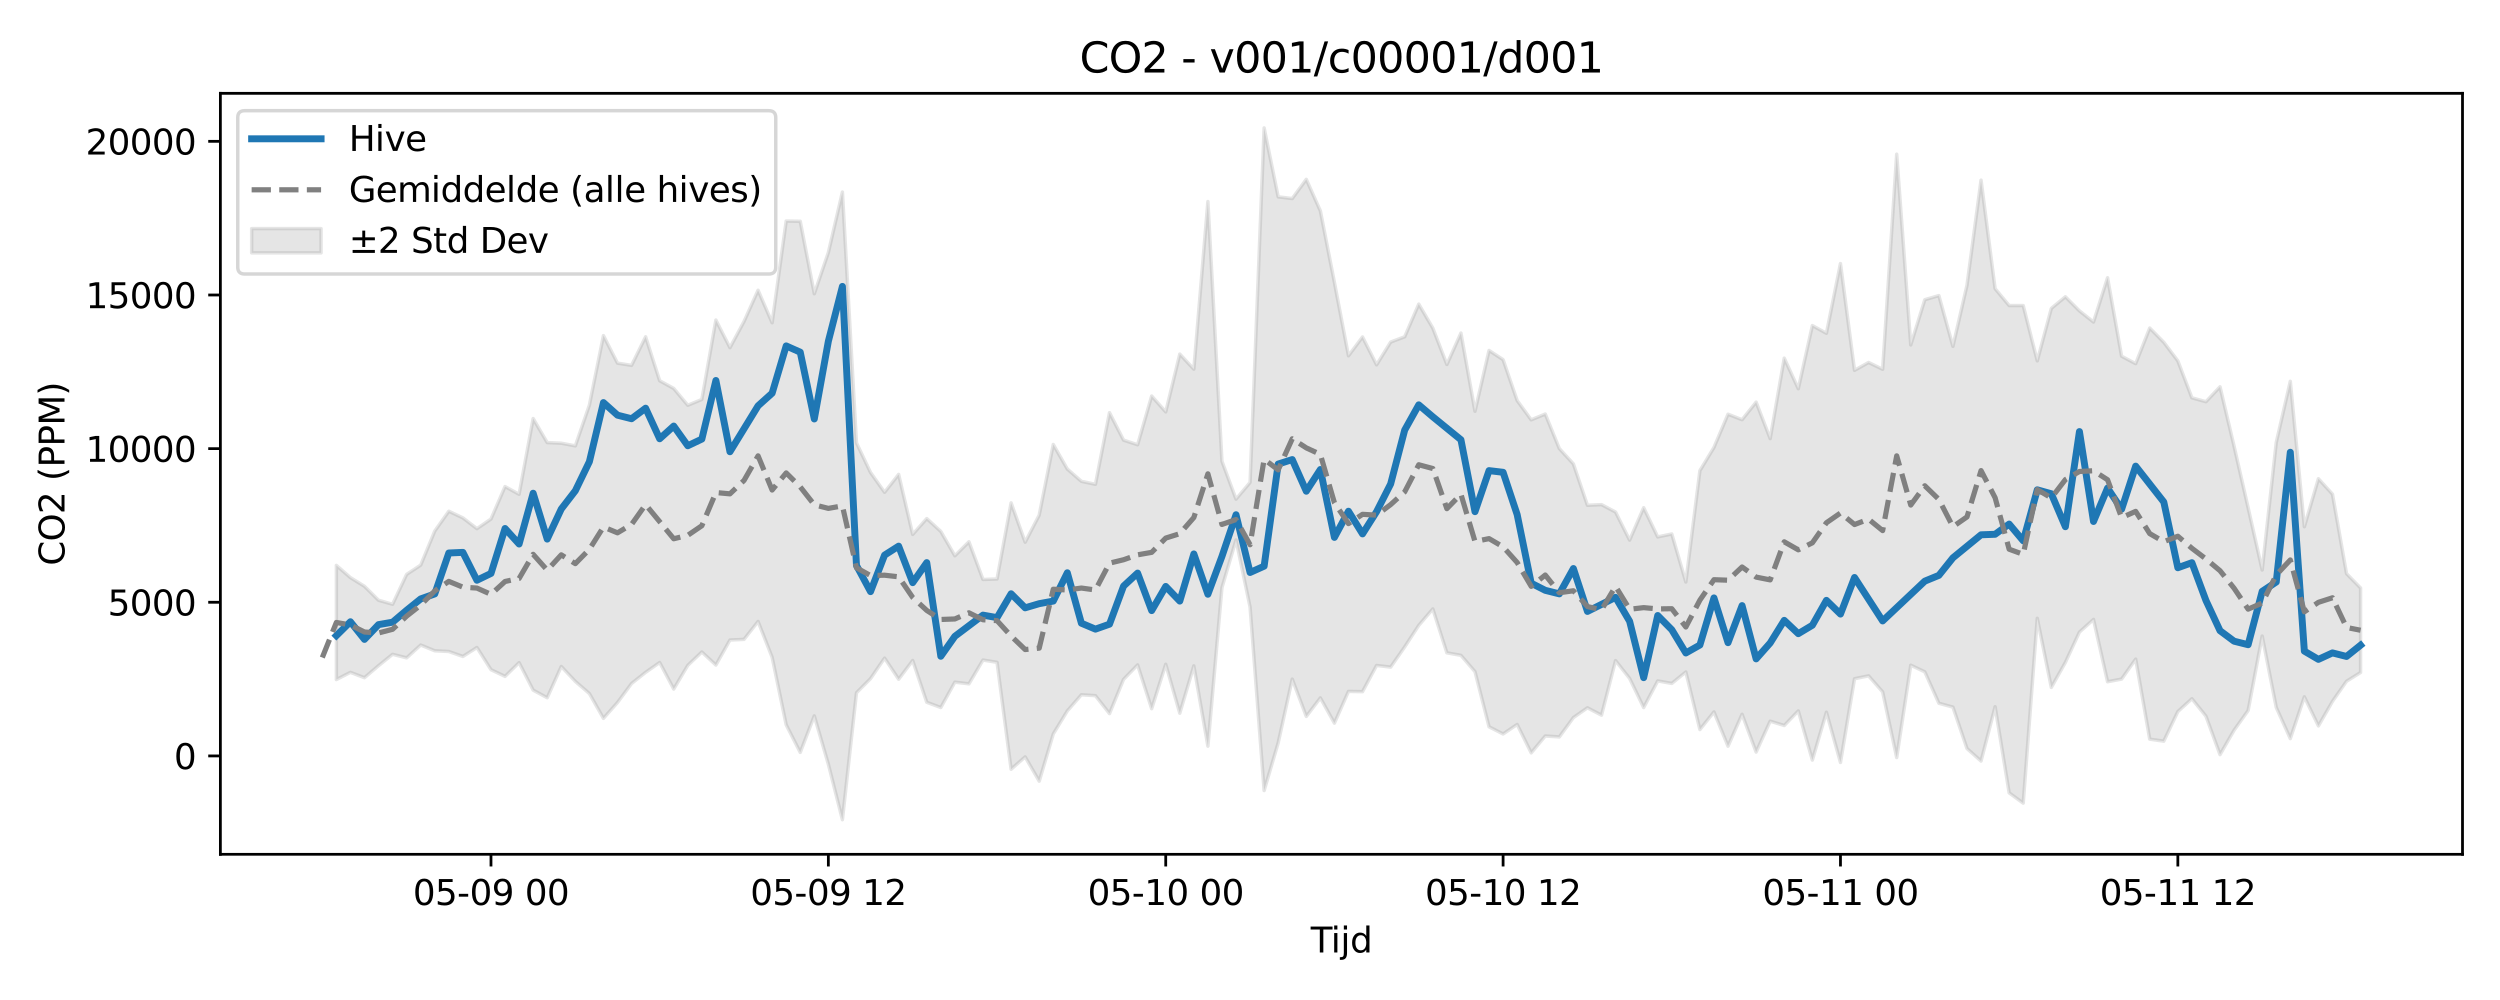 <?xml version="1.0" encoding="utf-8" standalone="no"?>
<!DOCTYPE svg PUBLIC "-//W3C//DTD SVG 1.1//EN"
  "http://www.w3.org/Graphics/SVG/1.1/DTD/svg11.dtd">
<svg xmlns:xlink="http://www.w3.org/1999/xlink" width="720pt" height="288pt" viewBox="0 0 720 288" xmlns="http://www.w3.org/2000/svg" version="1.1">
 <defs>
  <style type="text/css">*{stroke-linejoin: round; stroke-linecap: butt}</style>
 </defs>
 <g id="figure_1">
  <g id="patch_1">
   <path d="M 0 288 
L 720 288 
L 720 0 
L 0 0 
z
" style="fill: #ffffff"/>
  </g>
  <g id="axes_1">
   <g id="patch_2">
    <path d="M 63.47 246.04 
L 709.2 246.04 
L 709.2 26.88 
L 63.47 26.88 
z
" style="fill: #ffffff"/>
   </g>
   <g id="FillBetweenPolyCollection_1">
    <defs>
     <path id="m6cf1ec57ed" d="M 96.87 -125.171 
L 96.87 -92.284 
L 100.918 -94.365 
L 104.967 -92.819 
L 109.015 -96.28 
L 113.064 -99.556 
L 117.112 -98.536 
L 121.161 -102.232 
L 125.209 -100.572 
L 129.258 -100.37 
L 133.306 -98.937 
L 137.354 -101.522 
L 141.403 -95.131 
L 145.451 -93.196 
L 149.5 -97.162 
L 153.548 -89.238 
L 157.597 -87.047 
L 161.645 -96.052 
L 165.694 -91.756 
L 169.742 -88.255 
L 173.791 -81.105 
L 177.839 -85.672 
L 181.888 -91.15 
L 185.936 -94.362 
L 189.984 -97.201 
L 194.033 -89.548 
L 198.081 -96.372 
L 202.13 -100.225 
L 206.178 -96.469 
L 210.227 -103.677 
L 214.275 -103.855 
L 218.324 -109.017 
L 222.372 -98.706 
L 226.421 -79.256 
L 230.469 -71.3 
L 234.518 -81.832 
L 238.566 -67.902 
L 242.615 -51.922 
L 246.663 -88.48 
L 250.711 -92.554 
L 254.76 -98.465 
L 258.808 -92.375 
L 262.857 -97.773 
L 266.905 -85.744 
L 270.954 -84.231 
L 275.002 -91.541 
L 279.051 -91.051 
L 283.099 -97.902 
L 287.148 -97.25 
L 291.196 -66.457 
L 295.245 -70.019 
L 299.293 -63.018 
L 303.341 -76.612 
L 307.39 -83.253 
L 311.438 -87.905 
L 315.487 -87.647 
L 319.535 -82.477 
L 323.584 -92.339 
L 327.632 -96.51 
L 331.681 -83.893 
L 335.729 -96.688 
L 339.778 -82.596 
L 343.826 -96.231 
L 347.875 -73.108 
L 351.923 -118.762 
L 355.972 -132.502 
L 360.02 -113.176 
L 364.068 -60.318 
L 368.117 -74.056 
L 372.165 -92.42 
L 376.214 -81.668 
L 380.262 -87.007 
L 384.311 -79.734 
L 388.359 -88.873 
L 392.408 -88.795 
L 396.456 -96.348 
L 400.505 -95.87 
L 404.553 -101.688 
L 408.602 -107.888 
L 412.65 -112.628 
L 416.698 -99.985 
L 420.747 -99.261 
L 424.795 -94.562 
L 428.844 -78.684 
L 432.892 -76.614 
L 436.941 -79.355 
L 440.989 -71.176 
L 445.038 -76.028 
L 449.086 -75.769 
L 453.135 -81.324 
L 457.183 -84.155 
L 461.232 -82.031 
L 465.28 -97.746 
L 469.329 -92.623 
L 473.377 -84.221 
L 477.425 -91.895 
L 481.474 -91.171 
L 485.522 -94.466 
L 489.571 -77.884 
L 493.619 -82.96 
L 497.668 -73.094 
L 501.716 -82.289 
L 505.765 -71.404 
L 509.813 -80.302 
L 513.862 -79.056 
L 517.91 -83.256 
L 521.959 -69.096 
L 526.007 -82.877 
L 530.055 -68.414 
L 534.104 -92.524 
L 538.152 -93.356 
L 542.201 -88.731 
L 546.249 -69.817 
L 550.298 -96.428 
L 554.346 -94.505 
L 558.395 -85.458 
L 562.443 -84.355 
L 566.492 -72.422 
L 570.54 -68.811 
L 574.589 -84.46 
L 578.637 -59.655 
L 582.686 -56.689 
L 586.734 -109.933 
L 590.782 -90.019 
L 594.831 -97.227 
L 598.879 -105.958 
L 602.928 -109.6 
L 606.976 -91.657 
L 611.025 -92.428 
L 615.073 -98.18 
L 619.122 -75.117 
L 623.17 -74.545 
L 627.219 -83.063 
L 631.267 -86.762 
L 635.316 -81.736 
L 639.364 -70.666 
L 643.412 -77.688 
L 647.461 -83.373 
L 651.509 -104.818 
L 655.558 -84.257 
L 659.606 -75.28 
L 663.655 -87.313 
L 667.703 -78.936 
L 671.752 -86.001 
L 675.8 -91.796 
L 679.849 -94.324 
L 679.849 -118.649 
L 679.849 -118.649 
L 675.8 -122.792 
L 671.752 -145.677 
L 667.703 -150.127 
L 663.655 -136.305 
L 659.606 -178.187 
L 655.558 -160.549 
L 651.509 -123.837 
L 647.461 -141.758 
L 643.412 -159.49 
L 639.364 -176.602 
L 635.316 -172.306 
L 631.267 -173.432 
L 627.219 -184.065 
L 623.17 -189.421 
L 619.122 -193.527 
L 615.073 -183.268 
L 611.025 -185.408 
L 606.976 -208.006 
L 602.928 -195.253 
L 598.879 -198.463 
L 594.831 -202.53 
L 590.782 -199.177 
L 586.734 -184.069 
L 582.686 -200.007 
L 578.637 -199.998 
L 574.589 -204.862 
L 570.54 -236.117 
L 566.492 -205.84 
L 562.443 -188.251 
L 558.395 -202.869 
L 554.346 -201.687 
L 550.298 -188.663 
L 546.249 -243.605 
L 542.201 -181.649 
L 538.152 -183.611 
L 534.104 -181.343 
L 530.055 -212.092 
L 526.007 -192.015 
L 521.959 -194.241 
L 517.91 -176.041 
L 513.862 -184.855 
L 509.813 -161.678 
L 505.765 -172.191 
L 501.716 -167.125 
L 497.668 -168.706 
L 493.619 -159.135 
L 489.571 -152.456 
L 485.522 -120.381 
L 481.474 -134.216 
L 477.425 -133.368 
L 473.377 -141.781 
L 469.329 -132.443 
L 465.28 -140.536 
L 461.232 -142.671 
L 457.183 -142.478 
L 453.135 -154.395 
L 449.086 -158.813 
L 445.038 -168.76 
L 440.989 -167.089 
L 436.941 -172.644 
L 432.892 -184.417 
L 428.844 -187.069 
L 424.795 -169.55 
L 420.747 -192.081 
L 416.698 -183.026 
L 412.65 -193.502 
L 408.602 -200.418 
L 404.553 -191.013 
L 400.505 -189.482 
L 396.456 -182.925 
L 392.408 -190.96 
L 388.359 -185.532 
L 384.311 -206.665 
L 380.262 -227.267 
L 376.214 -236.348 
L 372.165 -230.821 
L 368.117 -231.303 
L 364.068 -251.158 
L 360.02 -149.058 
L 355.972 -144.246 
L 351.923 -155.158 
L 347.875 -229.968 
L 343.826 -181.679 
L 339.778 -186.022 
L 335.729 -169.373 
L 331.681 -173.948 
L 327.632 -159.912 
L 323.584 -161.246 
L 319.535 -169.149 
L 315.487 -148.526 
L 311.438 -149.377 
L 307.39 -152.914 
L 303.341 -159.995 
L 299.293 -139.65 
L 295.245 -131.84 
L 291.196 -143.177 
L 287.148 -121.255 
L 283.099 -121.112 
L 279.051 -131.975 
L 275.002 -127.935 
L 270.954 -134.952 
L 266.905 -138.652 
L 262.857 -134.091 
L 258.808 -151.38 
L 254.76 -146.218 
L 250.711 -151.923 
L 246.663 -160.464 
L 242.615 -232.692 
L 238.566 -215.269 
L 234.518 -203.398 
L 230.469 -224.273 
L 226.421 -224.339 
L 222.372 -195.043 
L 218.324 -204.41 
L 214.275 -195.405 
L 210.227 -187.867 
L 206.178 -195.826 
L 202.13 -172.957 
L 198.081 -171.284 
L 194.033 -176.129 
L 189.984 -178.351 
L 185.936 -191.001 
L 181.888 -182.778 
L 177.839 -183.419 
L 173.791 -191.349 
L 169.742 -171.33 
L 165.694 -159.59 
L 161.645 -160.361 
L 157.597 -160.539 
L 153.548 -167.466 
L 149.5 -145.643 
L 145.451 -147.87 
L 141.403 -138.522 
L 137.354 -135.748 
L 133.306 -138.855 
L 129.258 -140.767 
L 125.209 -135.053 
L 121.161 -125.25 
L 117.112 -122.577 
L 113.064 -113.974 
L 109.015 -115.13 
L 104.967 -119.146 
L 100.918 -121.654 
L 96.87 -125.171 
z
" style="stroke: #808080; stroke-opacity: 0.2"/>
    </defs>
    <g clip-path="url(#p89b4139850)">
     <use xlink:href="#m6cf1ec57ed" x="0" y="288" style="fill: #808080; fill-opacity: 0.2; stroke: #808080; stroke-opacity: 0.2"/>
    </g>
   </g>
   <g id="matplotlib.axis_1">
    <g id="xtick_1">
     <g id="line2d_1">
      <defs>
       <path id="meddaa2e132" d="M 0 0 
L 0 3.5 
" style="stroke: #000000; stroke-width: 0.8"/>
      </defs>
      <g>
       <use xlink:href="#meddaa2e132" x="141.403" y="246.04" style="stroke: #000000; stroke-width: 0.8"/>
      </g>
     </g>
     <g id="text_1">
      <!-- 05-09 00 -->
      <g transform="translate(118.922 260.638) scale(0.1 -0.1)">
       <defs>
        <path id="DejaVuSans-30" d="M 2034 4250 
Q 1547 4250 1301 3770 
Q 1056 3291 1056 2328 
Q 1056 1369 1301 889 
Q 1547 409 2034 409 
Q 2525 409 2770 889 
Q 3016 1369 3016 2328 
Q 3016 3291 2770 3770 
Q 2525 4250 2034 4250 
z
M 2034 4750 
Q 2819 4750 3233 4129 
Q 3647 3509 3647 2328 
Q 3647 1150 3233 529 
Q 2819 -91 2034 -91 
Q 1250 -91 836 529 
Q 422 1150 422 2328 
Q 422 3509 836 4129 
Q 1250 4750 2034 4750 
z
" transform="scale(0.016)"/>
        <path id="DejaVuSans-35" d="M 691 4666 
L 3169 4666 
L 3169 4134 
L 1269 4134 
L 1269 2991 
Q 1406 3038 1543 3061 
Q 1681 3084 1819 3084 
Q 2600 3084 3056 2656 
Q 3513 2228 3513 1497 
Q 3513 744 3044 326 
Q 2575 -91 1722 -91 
Q 1428 -91 1123 -41 
Q 819 9 494 109 
L 494 744 
Q 775 591 1075 516 
Q 1375 441 1709 441 
Q 2250 441 2565 725 
Q 2881 1009 2881 1497 
Q 2881 1984 2565 2268 
Q 2250 2553 1709 2553 
Q 1456 2553 1204 2497 
Q 953 2441 691 2322 
L 691 4666 
z
" transform="scale(0.016)"/>
        <path id="DejaVuSans-2d" d="M 313 2009 
L 1997 2009 
L 1997 1497 
L 313 1497 
L 313 2009 
z
" transform="scale(0.016)"/>
        <path id="DejaVuSans-39" d="M 703 97 
L 703 672 
Q 941 559 1184 500 
Q 1428 441 1663 441 
Q 2288 441 2617 861 
Q 2947 1281 2994 2138 
Q 2813 1869 2534 1725 
Q 2256 1581 1919 1581 
Q 1219 1581 811 2004 
Q 403 2428 403 3163 
Q 403 3881 828 4315 
Q 1253 4750 1959 4750 
Q 2769 4750 3195 4129 
Q 3622 3509 3622 2328 
Q 3622 1225 3098 567 
Q 2575 -91 1691 -91 
Q 1453 -91 1209 -44 
Q 966 3 703 97 
z
M 1959 2075 
Q 2384 2075 2632 2365 
Q 2881 2656 2881 3163 
Q 2881 3666 2632 3958 
Q 2384 4250 1959 4250 
Q 1534 4250 1286 3958 
Q 1038 3666 1038 3163 
Q 1038 2656 1286 2365 
Q 1534 2075 1959 2075 
z
" transform="scale(0.016)"/>
        <path id="DejaVuSans-20" transform="scale(0.016)"/>
       </defs>
       <use xlink:href="#DejaVuSans-30"/>
       <use xlink:href="#DejaVuSans-35" transform="translate(63.623 0)"/>
       <use xlink:href="#DejaVuSans-2d" transform="translate(127.246 0)"/>
       <use xlink:href="#DejaVuSans-30" transform="translate(163.33 0)"/>
       <use xlink:href="#DejaVuSans-39" transform="translate(226.953 0)"/>
       <use xlink:href="#DejaVuSans-20" transform="translate(290.576 0)"/>
       <use xlink:href="#DejaVuSans-30" transform="translate(322.363 0)"/>
       <use xlink:href="#DejaVuSans-30" transform="translate(385.986 0)"/>
      </g>
     </g>
    </g>
    <g id="xtick_2">
     <g id="line2d_2">
      <g>
       <use xlink:href="#meddaa2e132" x="238.566" y="246.04" style="stroke: #000000; stroke-width: 0.8"/>
      </g>
     </g>
     <g id="text_2">
      <!-- 05-09 12 -->
      <g transform="translate(216.086 260.638) scale(0.1 -0.1)">
       <defs>
        <path id="DejaVuSans-31" d="M 794 531 
L 1825 531 
L 1825 4091 
L 703 3866 
L 703 4441 
L 1819 4666 
L 2450 4666 
L 2450 531 
L 3481 531 
L 3481 0 
L 794 0 
L 794 531 
z
" transform="scale(0.016)"/>
        <path id="DejaVuSans-32" d="M 1228 531 
L 3431 531 
L 3431 0 
L 469 0 
L 469 531 
Q 828 903 1448 1529 
Q 2069 2156 2228 2338 
Q 2531 2678 2651 2914 
Q 2772 3150 2772 3378 
Q 2772 3750 2511 3984 
Q 2250 4219 1831 4219 
Q 1534 4219 1204 4116 
Q 875 4013 500 3803 
L 500 4441 
Q 881 4594 1212 4672 
Q 1544 4750 1819 4750 
Q 2544 4750 2975 4387 
Q 3406 4025 3406 3419 
Q 3406 3131 3298 2873 
Q 3191 2616 2906 2266 
Q 2828 2175 2409 1742 
Q 1991 1309 1228 531 
z
" transform="scale(0.016)"/>
       </defs>
       <use xlink:href="#DejaVuSans-30"/>
       <use xlink:href="#DejaVuSans-35" transform="translate(63.623 0)"/>
       <use xlink:href="#DejaVuSans-2d" transform="translate(127.246 0)"/>
       <use xlink:href="#DejaVuSans-30" transform="translate(163.33 0)"/>
       <use xlink:href="#DejaVuSans-39" transform="translate(226.953 0)"/>
       <use xlink:href="#DejaVuSans-20" transform="translate(290.576 0)"/>
       <use xlink:href="#DejaVuSans-31" transform="translate(322.363 0)"/>
       <use xlink:href="#DejaVuSans-32" transform="translate(385.986 0)"/>
      </g>
     </g>
    </g>
    <g id="xtick_3">
     <g id="line2d_3">
      <g>
       <use xlink:href="#meddaa2e132" x="335.729" y="246.04" style="stroke: #000000; stroke-width: 0.8"/>
      </g>
     </g>
     <g id="text_3">
      <!-- 05-10 00 -->
      <g transform="translate(313.249 260.638) scale(0.1 -0.1)">
       <use xlink:href="#DejaVuSans-30"/>
       <use xlink:href="#DejaVuSans-35" transform="translate(63.623 0)"/>
       <use xlink:href="#DejaVuSans-2d" transform="translate(127.246 0)"/>
       <use xlink:href="#DejaVuSans-31" transform="translate(163.33 0)"/>
       <use xlink:href="#DejaVuSans-30" transform="translate(226.953 0)"/>
       <use xlink:href="#DejaVuSans-20" transform="translate(290.576 0)"/>
       <use xlink:href="#DejaVuSans-30" transform="translate(322.363 0)"/>
       <use xlink:href="#DejaVuSans-30" transform="translate(385.986 0)"/>
      </g>
     </g>
    </g>
    <g id="xtick_4">
     <g id="line2d_4">
      <g>
       <use xlink:href="#meddaa2e132" x="432.892" y="246.04" style="stroke: #000000; stroke-width: 0.8"/>
      </g>
     </g>
     <g id="text_4">
      <!-- 05-10 12 -->
      <g transform="translate(410.412 260.638) scale(0.1 -0.1)">
       <use xlink:href="#DejaVuSans-30"/>
       <use xlink:href="#DejaVuSans-35" transform="translate(63.623 0)"/>
       <use xlink:href="#DejaVuSans-2d" transform="translate(127.246 0)"/>
       <use xlink:href="#DejaVuSans-31" transform="translate(163.33 0)"/>
       <use xlink:href="#DejaVuSans-30" transform="translate(226.953 0)"/>
       <use xlink:href="#DejaVuSans-20" transform="translate(290.576 0)"/>
       <use xlink:href="#DejaVuSans-31" transform="translate(322.363 0)"/>
       <use xlink:href="#DejaVuSans-32" transform="translate(385.986 0)"/>
      </g>
     </g>
    </g>
    <g id="xtick_5">
     <g id="line2d_5">
      <g>
       <use xlink:href="#meddaa2e132" x="530.055" y="246.04" style="stroke: #000000; stroke-width: 0.8"/>
      </g>
     </g>
     <g id="text_5">
      <!-- 05-11 00 -->
      <g transform="translate(507.575 260.638) scale(0.1 -0.1)">
       <use xlink:href="#DejaVuSans-30"/>
       <use xlink:href="#DejaVuSans-35" transform="translate(63.623 0)"/>
       <use xlink:href="#DejaVuSans-2d" transform="translate(127.246 0)"/>
       <use xlink:href="#DejaVuSans-31" transform="translate(163.33 0)"/>
       <use xlink:href="#DejaVuSans-31" transform="translate(226.953 0)"/>
       <use xlink:href="#DejaVuSans-20" transform="translate(290.576 0)"/>
       <use xlink:href="#DejaVuSans-30" transform="translate(322.363 0)"/>
       <use xlink:href="#DejaVuSans-30" transform="translate(385.986 0)"/>
      </g>
     </g>
    </g>
    <g id="xtick_6">
     <g id="line2d_6">
      <g>
       <use xlink:href="#meddaa2e132" x="627.219" y="246.04" style="stroke: #000000; stroke-width: 0.8"/>
      </g>
     </g>
     <g id="text_6">
      <!-- 05-11 12 -->
      <g transform="translate(604.738 260.638) scale(0.1 -0.1)">
       <use xlink:href="#DejaVuSans-30"/>
       <use xlink:href="#DejaVuSans-35" transform="translate(63.623 0)"/>
       <use xlink:href="#DejaVuSans-2d" transform="translate(127.246 0)"/>
       <use xlink:href="#DejaVuSans-31" transform="translate(163.33 0)"/>
       <use xlink:href="#DejaVuSans-31" transform="translate(226.953 0)"/>
       <use xlink:href="#DejaVuSans-20" transform="translate(290.576 0)"/>
       <use xlink:href="#DejaVuSans-31" transform="translate(322.363 0)"/>
       <use xlink:href="#DejaVuSans-32" transform="translate(385.986 0)"/>
      </g>
     </g>
    </g>
    <g id="text_7">
     <!-- Tijd -->
     <g transform="translate(377.485 274.317) scale(0.1 -0.1)">
      <defs>
       <path id="DejaVuSans-54" d="M -19 4666 
L 3928 4666 
L 3928 4134 
L 2272 4134 
L 2272 0 
L 1638 0 
L 1638 4134 
L -19 4134 
L -19 4666 
z
" transform="scale(0.016)"/>
       <path id="DejaVuSans-69" d="M 603 3500 
L 1178 3500 
L 1178 0 
L 603 0 
L 603 3500 
z
M 603 4863 
L 1178 4863 
L 1178 4134 
L 603 4134 
L 603 4863 
z
" transform="scale(0.016)"/>
       <path id="DejaVuSans-6a" d="M 603 3500 
L 1178 3500 
L 1178 -63 
Q 1178 -731 923 -1031 
Q 669 -1331 103 -1331 
L -116 -1331 
L -116 -844 
L 38 -844 
Q 366 -844 484 -692 
Q 603 -541 603 -63 
L 603 3500 
z
M 603 4863 
L 1178 4863 
L 1178 4134 
L 603 4134 
L 603 4863 
z
" transform="scale(0.016)"/>
       <path id="DejaVuSans-64" d="M 2906 2969 
L 2906 4863 
L 3481 4863 
L 3481 0 
L 2906 0 
L 2906 525 
Q 2725 213 2448 61 
Q 2172 -91 1784 -91 
Q 1150 -91 751 415 
Q 353 922 353 1747 
Q 353 2572 751 3078 
Q 1150 3584 1784 3584 
Q 2172 3584 2448 3432 
Q 2725 3281 2906 2969 
z
M 947 1747 
Q 947 1113 1208 752 
Q 1469 391 1925 391 
Q 2381 391 2643 752 
Q 2906 1113 2906 1747 
Q 2906 2381 2643 2742 
Q 2381 3103 1925 3103 
Q 1469 3103 1208 2742 
Q 947 2381 947 1747 
z
" transform="scale(0.016)"/>
      </defs>
      <use xlink:href="#DejaVuSans-54"/>
      <use xlink:href="#DejaVuSans-69" transform="translate(57.959 0)"/>
      <use xlink:href="#DejaVuSans-6a" transform="translate(85.742 0)"/>
      <use xlink:href="#DejaVuSans-64" transform="translate(113.525 0)"/>
     </g>
    </g>
   </g>
   <g id="matplotlib.axis_2">
    <g id="ytick_1">
     <g id="line2d_7">
      <defs>
       <path id="m0dbfc0a8c3" d="M 0 0 
L -3.5 0 
" style="stroke: #000000; stroke-width: 0.8"/>
      </defs>
      <g>
       <use xlink:href="#m0dbfc0a8c3" x="63.47" y="217.704" style="stroke: #000000; stroke-width: 0.8"/>
      </g>
     </g>
     <g id="text_8">
      <!-- 0 -->
      <g transform="translate(50.108 221.503) scale(0.1 -0.1)">
       <use xlink:href="#DejaVuSans-30"/>
      </g>
     </g>
    </g>
    <g id="ytick_2">
     <g id="line2d_8">
      <g>
       <use xlink:href="#m0dbfc0a8c3" x="63.47" y="173.455" style="stroke: #000000; stroke-width: 0.8"/>
      </g>
     </g>
     <g id="text_9">
      <!-- 5000 -->
      <g transform="translate(31.02 177.254) scale(0.1 -0.1)">
       <use xlink:href="#DejaVuSans-35"/>
       <use xlink:href="#DejaVuSans-30" transform="translate(63.623 0)"/>
       <use xlink:href="#DejaVuSans-30" transform="translate(127.246 0)"/>
       <use xlink:href="#DejaVuSans-30" transform="translate(190.869 0)"/>
      </g>
     </g>
    </g>
    <g id="ytick_3">
     <g id="line2d_9">
      <g>
       <use xlink:href="#m0dbfc0a8c3" x="63.47" y="129.207" style="stroke: #000000; stroke-width: 0.8"/>
      </g>
     </g>
     <g id="text_10">
      <!-- 10000 -->
      <g transform="translate(24.657 133.006) scale(0.1 -0.1)">
       <use xlink:href="#DejaVuSans-31"/>
       <use xlink:href="#DejaVuSans-30" transform="translate(63.623 0)"/>
       <use xlink:href="#DejaVuSans-30" transform="translate(127.246 0)"/>
       <use xlink:href="#DejaVuSans-30" transform="translate(190.869 0)"/>
       <use xlink:href="#DejaVuSans-30" transform="translate(254.492 0)"/>
      </g>
     </g>
    </g>
    <g id="ytick_4">
     <g id="line2d_10">
      <g>
       <use xlink:href="#m0dbfc0a8c3" x="63.47" y="84.958" style="stroke: #000000; stroke-width: 0.8"/>
      </g>
     </g>
     <g id="text_11">
      <!-- 15000 -->
      <g transform="translate(24.657 88.758) scale(0.1 -0.1)">
       <use xlink:href="#DejaVuSans-31"/>
       <use xlink:href="#DejaVuSans-35" transform="translate(63.623 0)"/>
       <use xlink:href="#DejaVuSans-30" transform="translate(127.246 0)"/>
       <use xlink:href="#DejaVuSans-30" transform="translate(190.869 0)"/>
       <use xlink:href="#DejaVuSans-30" transform="translate(254.492 0)"/>
      </g>
     </g>
    </g>
    <g id="ytick_5">
     <g id="line2d_11">
      <g>
       <use xlink:href="#m0dbfc0a8c3" x="63.47" y="40.71" style="stroke: #000000; stroke-width: 0.8"/>
      </g>
     </g>
     <g id="text_12">
      <!-- 20000 -->
      <g transform="translate(24.657 44.509) scale(0.1 -0.1)">
       <use xlink:href="#DejaVuSans-32"/>
       <use xlink:href="#DejaVuSans-30" transform="translate(63.623 0)"/>
       <use xlink:href="#DejaVuSans-30" transform="translate(127.246 0)"/>
       <use xlink:href="#DejaVuSans-30" transform="translate(190.869 0)"/>
       <use xlink:href="#DejaVuSans-30" transform="translate(254.492 0)"/>
      </g>
     </g>
    </g>
    <g id="text_13">
     <!-- CO2 (PPM) -->
     <g transform="translate(18.578 162.903) rotate(-90) scale(0.1 -0.1)">
      <defs>
       <path id="DejaVuSans-43" d="M 4122 4306 
L 4122 3641 
Q 3803 3938 3442 4084 
Q 3081 4231 2675 4231 
Q 1875 4231 1450 3742 
Q 1025 3253 1025 2328 
Q 1025 1406 1450 917 
Q 1875 428 2675 428 
Q 3081 428 3442 575 
Q 3803 722 4122 1019 
L 4122 359 
Q 3791 134 3420 21 
Q 3050 -91 2638 -91 
Q 1578 -91 968 557 
Q 359 1206 359 2328 
Q 359 3453 968 4101 
Q 1578 4750 2638 4750 
Q 3056 4750 3426 4639 
Q 3797 4528 4122 4306 
z
" transform="scale(0.016)"/>
       <path id="DejaVuSans-4f" d="M 2522 4238 
Q 1834 4238 1429 3725 
Q 1025 3213 1025 2328 
Q 1025 1447 1429 934 
Q 1834 422 2522 422 
Q 3209 422 3611 934 
Q 4013 1447 4013 2328 
Q 4013 3213 3611 3725 
Q 3209 4238 2522 4238 
z
M 2522 4750 
Q 3503 4750 4090 4092 
Q 4678 3434 4678 2328 
Q 4678 1225 4090 567 
Q 3503 -91 2522 -91 
Q 1538 -91 948 565 
Q 359 1222 359 2328 
Q 359 3434 948 4092 
Q 1538 4750 2522 4750 
z
" transform="scale(0.016)"/>
       <path id="DejaVuSans-28" d="M 1984 4856 
Q 1566 4138 1362 3434 
Q 1159 2731 1159 2009 
Q 1159 1288 1364 580 
Q 1569 -128 1984 -844 
L 1484 -844 
Q 1016 -109 783 600 
Q 550 1309 550 2009 
Q 550 2706 781 3412 
Q 1013 4119 1484 4856 
L 1984 4856 
z
" transform="scale(0.016)"/>
       <path id="DejaVuSans-50" d="M 1259 4147 
L 1259 2394 
L 2053 2394 
Q 2494 2394 2734 2622 
Q 2975 2850 2975 3272 
Q 2975 3691 2734 3919 
Q 2494 4147 2053 4147 
L 1259 4147 
z
M 628 4666 
L 2053 4666 
Q 2838 4666 3239 4311 
Q 3641 3956 3641 3272 
Q 3641 2581 3239 2228 
Q 2838 1875 2053 1875 
L 1259 1875 
L 1259 0 
L 628 0 
L 628 4666 
z
" transform="scale(0.016)"/>
       <path id="DejaVuSans-4d" d="M 628 4666 
L 1569 4666 
L 2759 1491 
L 3956 4666 
L 4897 4666 
L 4897 0 
L 4281 0 
L 4281 4097 
L 3078 897 
L 2444 897 
L 1241 4097 
L 1241 0 
L 628 0 
L 628 4666 
z
" transform="scale(0.016)"/>
       <path id="DejaVuSans-29" d="M 513 4856 
L 1013 4856 
Q 1481 4119 1714 3412 
Q 1947 2706 1947 2009 
Q 1947 1309 1714 600 
Q 1481 -109 1013 -844 
L 513 -844 
Q 928 -128 1133 580 
Q 1338 1288 1338 2009 
Q 1338 2731 1133 3434 
Q 928 4138 513 4856 
z
" transform="scale(0.016)"/>
      </defs>
      <use xlink:href="#DejaVuSans-43"/>
      <use xlink:href="#DejaVuSans-4f" transform="translate(69.824 0)"/>
      <use xlink:href="#DejaVuSans-32" transform="translate(148.535 0)"/>
      <use xlink:href="#DejaVuSans-20" transform="translate(212.158 0)"/>
      <use xlink:href="#DejaVuSans-28" transform="translate(243.945 0)"/>
      <use xlink:href="#DejaVuSans-50" transform="translate(282.959 0)"/>
      <use xlink:href="#DejaVuSans-50" transform="translate(343.262 0)"/>
      <use xlink:href="#DejaVuSans-4d" transform="translate(403.564 0)"/>
      <use xlink:href="#DejaVuSans-29" transform="translate(489.844 0)"/>
     </g>
    </g>
   </g>
   <g id="line2d_12">
    <path d="M 96.87 183.066 
L 100.918 179.066 
L 104.967 184.143 
L 109.015 179.892 
L 113.064 179.19 
L 117.112 175.753 
L 121.161 172.485 
L 125.209 171.051 
L 129.258 159.263 
L 133.306 159.083 
L 137.354 167.11 
L 141.403 165.145 
L 145.451 152.207 
L 149.5 156.676 
L 153.548 142.051 
L 157.597 155.257 
L 161.645 146.591 
L 165.694 141.335 
L 169.742 132.968 
L 173.791 115.941 
L 177.839 119.569 
L 181.888 120.596 
L 185.936 117.561 
L 189.984 126.366 
L 194.033 122.707 
L 198.081 128.378 
L 202.13 126.455 
L 206.178 109.583 
L 210.227 130.101 
L 218.324 116.879 
L 222.372 113.238 
L 226.421 99.622 
L 230.469 101.428 
L 234.518 120.658 
L 238.566 98.28 
L 242.615 82.489 
L 246.663 162.844 
L 250.711 170.389 
L 254.76 159.871 
L 258.808 157.291 
L 262.857 167.803 
L 266.905 162.036 
L 270.954 189 
L 275.002 183.258 
L 283.099 177.157 
L 287.148 177.876 
L 291.196 171.008 
L 295.245 175.054 
L 299.293 173.856 
L 303.341 173.113 
L 307.39 164.96 
L 311.438 179.485 
L 315.487 181.193 
L 319.535 179.762 
L 323.584 168.797 
L 327.632 165.051 
L 331.681 175.851 
L 335.729 168.895 
L 339.778 173.113 
L 343.826 159.535 
L 347.875 171.143 
L 351.923 160.234 
L 355.972 148.248 
L 360.02 164.875 
L 364.068 163.057 
L 368.117 133.649 
L 372.165 132.357 
L 376.214 141.472 
L 380.262 135.22 
L 384.311 154.765 
L 388.359 147.234 
L 392.408 153.76 
L 396.456 147.358 
L 400.505 139.384 
L 404.553 123.853 
L 408.602 116.596 
L 412.65 120.039 
L 420.747 126.643 
L 424.795 147.358 
L 428.844 135.54 
L 432.892 136.021 
L 436.941 148.192 
L 440.989 167.955 
L 445.038 170.016 
L 449.086 171.03 
L 453.135 163.738 
L 457.183 176.092 
L 465.28 172.035 
L 469.329 178.924 
L 473.377 195.164 
L 477.425 177.269 
L 481.474 181.367 
L 485.522 188.057 
L 489.571 185.765 
L 493.619 172.202 
L 497.668 185.09 
L 501.716 174.414 
L 505.765 189.75 
L 509.813 185.175 
L 513.862 178.665 
L 517.91 182.497 
L 521.959 180.072 
L 526.007 172.904 
L 530.055 176.856 
L 534.104 166.317 
L 542.201 178.827 
L 554.346 167.367 
L 558.395 165.703 
L 562.443 160.65 
L 570.54 154.021 
L 574.589 153.874 
L 578.637 150.933 
L 582.686 155.747 
L 586.734 141.07 
L 590.782 142.204 
L 594.831 151.694 
L 598.879 124.295 
L 602.928 150.185 
L 606.976 140.567 
L 611.025 146.65 
L 615.073 134.251 
L 623.17 144.57 
L 627.219 163.511 
L 631.267 162.057 
L 635.316 172.939 
L 639.364 181.641 
L 643.412 184.663 
L 647.461 185.677 
L 651.509 170.311 
L 655.558 167.619 
L 659.606 130.251 
L 663.655 187.526 
L 667.703 189.898 
L 671.752 188.035 
L 675.8 189.06 
L 679.849 185.814 
L 679.849 185.814 
" clip-path="url(#p89b4139850)" style="fill: none; stroke: #1f77b4; stroke-width: 2; stroke-linecap: square"/>
   </g>
   <g id="line2d_13">
    <path d="M 92.821 189.376 
L 96.87 179.272 
L 100.918 179.991 
L 104.967 182.017 
L 109.015 182.295 
L 113.064 181.235 
L 117.112 177.444 
L 121.161 174.259 
L 125.209 170.188 
L 129.258 167.432 
L 133.306 169.104 
L 137.354 169.365 
L 141.403 171.174 
L 145.451 167.467 
L 149.5 166.597 
L 153.548 159.648 
L 157.597 164.207 
L 161.645 159.793 
L 165.694 162.327 
L 169.742 158.208 
L 173.791 151.773 
L 177.839 153.454 
L 181.888 151.036 
L 185.936 145.318 
L 194.033 155.161 
L 198.081 154.172 
L 202.13 151.409 
L 206.178 141.853 
L 210.227 142.228 
L 214.275 138.37 
L 218.324 131.287 
L 222.372 141.126 
L 226.421 136.202 
L 230.469 140.213 
L 234.518 145.385 
L 238.566 146.414 
L 242.615 145.693 
L 246.663 163.528 
L 250.711 165.762 
L 254.76 165.659 
L 258.808 166.122 
L 262.857 172.068 
L 266.905 175.802 
L 270.954 178.409 
L 275.002 178.262 
L 279.051 176.487 
L 283.099 178.493 
L 287.148 178.747 
L 291.196 183.183 
L 295.245 187.071 
L 299.293 186.666 
L 303.341 169.696 
L 307.39 169.917 
L 311.438 169.359 
L 315.487 169.914 
L 319.535 162.187 
L 323.584 161.208 
L 327.632 159.789 
L 331.681 159.079 
L 335.729 154.969 
L 339.778 153.691 
L 343.826 149.045 
L 347.875 136.462 
L 351.923 151.04 
L 355.972 149.626 
L 360.02 156.883 
L 364.068 132.262 
L 368.117 135.321 
L 372.165 126.379 
L 376.214 128.992 
L 380.262 130.863 
L 384.311 144.8 
L 388.359 150.798 
L 392.408 148.122 
L 396.456 148.363 
L 400.505 145.324 
L 404.553 141.649 
L 408.602 133.847 
L 412.65 134.935 
L 416.698 146.495 
L 420.747 142.329 
L 424.795 155.944 
L 428.844 155.123 
L 432.892 157.485 
L 436.941 162 
L 440.989 168.867 
L 445.038 165.606 
L 449.086 170.709 
L 453.135 170.14 
L 457.183 174.684 
L 461.232 175.649 
L 465.28 168.859 
L 469.329 175.467 
L 473.377 174.999 
L 477.425 175.369 
L 481.474 175.307 
L 485.522 180.576 
L 489.571 172.83 
L 493.619 166.952 
L 497.668 167.1 
L 501.716 163.293 
L 505.765 166.203 
L 509.813 167.01 
L 513.862 156.044 
L 517.91 158.351 
L 521.959 156.332 
L 526.007 150.554 
L 530.055 147.747 
L 534.104 151.067 
L 538.152 149.517 
L 542.201 152.81 
L 546.249 131.289 
L 550.298 145.454 
L 554.346 139.904 
L 558.395 143.837 
L 562.443 151.697 
L 566.492 148.869 
L 570.54 135.536 
L 574.589 143.339 
L 578.637 158.173 
L 582.686 159.652 
L 586.734 140.999 
L 590.782 143.402 
L 594.831 138.121 
L 598.879 135.789 
L 602.928 135.573 
L 606.976 138.168 
L 611.025 149.082 
L 615.073 147.276 
L 619.122 153.678 
L 623.17 156.017 
L 627.219 154.436 
L 631.267 157.903 
L 635.316 160.979 
L 639.364 164.366 
L 643.412 169.411 
L 647.461 175.435 
L 651.509 173.673 
L 655.558 165.597 
L 659.606 161.267 
L 663.655 176.191 
L 667.703 173.469 
L 671.752 172.161 
L 675.8 180.706 
L 679.849 181.514 
L 679.849 181.514 
" clip-path="url(#p89b4139850)" style="fill: none; stroke-dasharray: 5.55,2.4; stroke-dashoffset: 0; stroke: #808080; stroke-width: 1.5"/>
   </g>
   <g id="patch_3">
    <path d="M 63.47 246.04 
L 63.47 26.88 
" style="fill: none; stroke: #000000; stroke-width: 0.8; stroke-linejoin: miter; stroke-linecap: square"/>
   </g>
   <g id="patch_4">
    <path d="M 709.2 246.04 
L 709.2 26.88 
" style="fill: none; stroke: #000000; stroke-width: 0.8; stroke-linejoin: miter; stroke-linecap: square"/>
   </g>
   <g id="patch_5">
    <path d="M 63.47 246.04 
L 709.2 246.04 
" style="fill: none; stroke: #000000; stroke-width: 0.8; stroke-linejoin: miter; stroke-linecap: square"/>
   </g>
   <g id="patch_6">
    <path d="M 63.47 26.88 
L 709.2 26.88 
" style="fill: none; stroke: #000000; stroke-width: 0.8; stroke-linejoin: miter; stroke-linecap: square"/>
   </g>
   <g id="text_14">
    <!-- CO2 - v001/c00001/d001 -->
    <g transform="translate(310.932 20.88) scale(0.12 -0.12)">
     <defs>
      <path id="DejaVuSans-76" d="M 191 3500 
L 800 3500 
L 1894 563 
L 2988 3500 
L 3597 3500 
L 2284 0 
L 1503 0 
L 191 3500 
z
" transform="scale(0.016)"/>
      <path id="DejaVuSans-2f" d="M 1625 4666 
L 2156 4666 
L 531 -594 
L 0 -594 
L 1625 4666 
z
" transform="scale(0.016)"/>
      <path id="DejaVuSans-63" d="M 3122 3366 
L 3122 2828 
Q 2878 2963 2633 3030 
Q 2388 3097 2138 3097 
Q 1578 3097 1268 2742 
Q 959 2388 959 1747 
Q 959 1106 1268 751 
Q 1578 397 2138 397 
Q 2388 397 2633 464 
Q 2878 531 3122 666 
L 3122 134 
Q 2881 22 2623 -34 
Q 2366 -91 2075 -91 
Q 1284 -91 818 406 
Q 353 903 353 1747 
Q 353 2603 823 3093 
Q 1294 3584 2113 3584 
Q 2378 3584 2631 3529 
Q 2884 3475 3122 3366 
z
" transform="scale(0.016)"/>
     </defs>
     <use xlink:href="#DejaVuSans-43"/>
     <use xlink:href="#DejaVuSans-4f" transform="translate(69.824 0)"/>
     <use xlink:href="#DejaVuSans-32" transform="translate(148.535 0)"/>
     <use xlink:href="#DejaVuSans-20" transform="translate(212.158 0)"/>
     <use xlink:href="#DejaVuSans-2d" transform="translate(243.945 0)"/>
     <use xlink:href="#DejaVuSans-20" transform="translate(280.029 0)"/>
     <use xlink:href="#DejaVuSans-76" transform="translate(311.816 0)"/>
     <use xlink:href="#DejaVuSans-30" transform="translate(370.996 0)"/>
     <use xlink:href="#DejaVuSans-30" transform="translate(434.619 0)"/>
     <use xlink:href="#DejaVuSans-31" transform="translate(498.242 0)"/>
     <use xlink:href="#DejaVuSans-2f" transform="translate(561.865 0)"/>
     <use xlink:href="#DejaVuSans-63" transform="translate(595.557 0)"/>
     <use xlink:href="#DejaVuSans-30" transform="translate(650.537 0)"/>
     <use xlink:href="#DejaVuSans-30" transform="translate(714.16 0)"/>
     <use xlink:href="#DejaVuSans-30" transform="translate(777.783 0)"/>
     <use xlink:href="#DejaVuSans-30" transform="translate(841.406 0)"/>
     <use xlink:href="#DejaVuSans-31" transform="translate(905.029 0)"/>
     <use xlink:href="#DejaVuSans-2f" transform="translate(968.652 0)"/>
     <use xlink:href="#DejaVuSans-64" transform="translate(1002.344 0)"/>
     <use xlink:href="#DejaVuSans-30" transform="translate(1065.82 0)"/>
     <use xlink:href="#DejaVuSans-30" transform="translate(1129.443 0)"/>
     <use xlink:href="#DejaVuSans-31" transform="translate(1193.066 0)"/>
    </g>
   </g>
   <g id="legend_1">
    <g id="patch_7">
     <path d="M 70.47 78.914 
L 221.414 78.914 
Q 223.414 78.914 223.414 76.914 
L 223.414 33.88 
Q 223.414 31.88 221.414 31.88 
L 70.47 31.88 
Q 68.47 31.88 68.47 33.88 
L 68.47 76.914 
Q 68.47 78.914 70.47 78.914 
z
" style="fill: #ffffff; opacity: 0.8; stroke: #cccccc; stroke-linejoin: miter"/>
    </g>
    <g id="line2d_14">
     <path d="M 72.47 39.978 
L 82.47 39.978 
L 92.47 39.978 
" style="fill: none; stroke: #1f77b4; stroke-width: 2; stroke-linecap: square"/>
    </g>
    <g id="text_15">
     <!-- Hive -->
     <g transform="translate(100.47 43.478) scale(0.1 -0.1)">
      <defs>
       <path id="DejaVuSans-48" d="M 628 4666 
L 1259 4666 
L 1259 2753 
L 3553 2753 
L 3553 4666 
L 4184 4666 
L 4184 0 
L 3553 0 
L 3553 2222 
L 1259 2222 
L 1259 0 
L 628 0 
L 628 4666 
z
" transform="scale(0.016)"/>
       <path id="DejaVuSans-65" d="M 3597 1894 
L 3597 1613 
L 953 1613 
Q 991 1019 1311 708 
Q 1631 397 2203 397 
Q 2534 397 2845 478 
Q 3156 559 3463 722 
L 3463 178 
Q 3153 47 2828 -22 
Q 2503 -91 2169 -91 
Q 1331 -91 842 396 
Q 353 884 353 1716 
Q 353 2575 817 3079 
Q 1281 3584 2069 3584 
Q 2775 3584 3186 3129 
Q 3597 2675 3597 1894 
z
M 3022 2063 
Q 3016 2534 2758 2815 
Q 2500 3097 2075 3097 
Q 1594 3097 1305 2825 
Q 1016 2553 972 2059 
L 3022 2063 
z
" transform="scale(0.016)"/>
      </defs>
      <use xlink:href="#DejaVuSans-48"/>
      <use xlink:href="#DejaVuSans-69" transform="translate(75.195 0)"/>
      <use xlink:href="#DejaVuSans-76" transform="translate(102.979 0)"/>
      <use xlink:href="#DejaVuSans-65" transform="translate(162.158 0)"/>
     </g>
    </g>
    <g id="line2d_15">
     <path d="M 72.47 54.657 
L 82.47 54.657 
L 92.47 54.657 
" style="fill: none; stroke-dasharray: 5.55,2.4; stroke-dashoffset: 0; stroke: #808080; stroke-width: 1.5"/>
    </g>
    <g id="text_16">
     <!-- Gemiddelde (alle hives) -->
     <g transform="translate(100.47 58.157) scale(0.1 -0.1)">
      <defs>
       <path id="DejaVuSans-47" d="M 3809 666 
L 3809 1919 
L 2778 1919 
L 2778 2438 
L 4434 2438 
L 4434 434 
Q 4069 175 3628 42 
Q 3188 -91 2688 -91 
Q 1594 -91 976 548 
Q 359 1188 359 2328 
Q 359 3472 976 4111 
Q 1594 4750 2688 4750 
Q 3144 4750 3555 4637 
Q 3966 4525 4313 4306 
L 4313 3634 
Q 3963 3931 3569 4081 
Q 3175 4231 2741 4231 
Q 1884 4231 1454 3753 
Q 1025 3275 1025 2328 
Q 1025 1384 1454 906 
Q 1884 428 2741 428 
Q 3075 428 3337 486 
Q 3600 544 3809 666 
z
" transform="scale(0.016)"/>
       <path id="DejaVuSans-6d" d="M 3328 2828 
Q 3544 3216 3844 3400 
Q 4144 3584 4550 3584 
Q 5097 3584 5394 3201 
Q 5691 2819 5691 2113 
L 5691 0 
L 5113 0 
L 5113 2094 
Q 5113 2597 4934 2840 
Q 4756 3084 4391 3084 
Q 3944 3084 3684 2787 
Q 3425 2491 3425 1978 
L 3425 0 
L 2847 0 
L 2847 2094 
Q 2847 2600 2669 2842 
Q 2491 3084 2119 3084 
Q 1678 3084 1418 2786 
Q 1159 2488 1159 1978 
L 1159 0 
L 581 0 
L 581 3500 
L 1159 3500 
L 1159 2956 
Q 1356 3278 1631 3431 
Q 1906 3584 2284 3584 
Q 2666 3584 2933 3390 
Q 3200 3197 3328 2828 
z
" transform="scale(0.016)"/>
       <path id="DejaVuSans-6c" d="M 603 4863 
L 1178 4863 
L 1178 0 
L 603 0 
L 603 4863 
z
" transform="scale(0.016)"/>
       <path id="DejaVuSans-61" d="M 2194 1759 
Q 1497 1759 1228 1600 
Q 959 1441 959 1056 
Q 959 750 1161 570 
Q 1363 391 1709 391 
Q 2188 391 2477 730 
Q 2766 1069 2766 1631 
L 2766 1759 
L 2194 1759 
z
M 3341 1997 
L 3341 0 
L 2766 0 
L 2766 531 
Q 2569 213 2275 61 
Q 1981 -91 1556 -91 
Q 1019 -91 701 211 
Q 384 513 384 1019 
Q 384 1609 779 1909 
Q 1175 2209 1959 2209 
L 2766 2209 
L 2766 2266 
Q 2766 2663 2505 2880 
Q 2244 3097 1772 3097 
Q 1472 3097 1187 3025 
Q 903 2953 641 2809 
L 641 3341 
Q 956 3463 1253 3523 
Q 1550 3584 1831 3584 
Q 2591 3584 2966 3190 
Q 3341 2797 3341 1997 
z
" transform="scale(0.016)"/>
       <path id="DejaVuSans-68" d="M 3513 2113 
L 3513 0 
L 2938 0 
L 2938 2094 
Q 2938 2591 2744 2837 
Q 2550 3084 2163 3084 
Q 1697 3084 1428 2787 
Q 1159 2491 1159 1978 
L 1159 0 
L 581 0 
L 581 4863 
L 1159 4863 
L 1159 2956 
Q 1366 3272 1645 3428 
Q 1925 3584 2291 3584 
Q 2894 3584 3203 3211 
Q 3513 2838 3513 2113 
z
" transform="scale(0.016)"/>
       <path id="DejaVuSans-73" d="M 2834 3397 
L 2834 2853 
Q 2591 2978 2328 3040 
Q 2066 3103 1784 3103 
Q 1356 3103 1142 2972 
Q 928 2841 928 2578 
Q 928 2378 1081 2264 
Q 1234 2150 1697 2047 
L 1894 2003 
Q 2506 1872 2764 1633 
Q 3022 1394 3022 966 
Q 3022 478 2636 193 
Q 2250 -91 1575 -91 
Q 1294 -91 989 -36 
Q 684 19 347 128 
L 347 722 
Q 666 556 975 473 
Q 1284 391 1588 391 
Q 1994 391 2212 530 
Q 2431 669 2431 922 
Q 2431 1156 2273 1281 
Q 2116 1406 1581 1522 
L 1381 1569 
Q 847 1681 609 1914 
Q 372 2147 372 2553 
Q 372 3047 722 3315 
Q 1072 3584 1716 3584 
Q 2034 3584 2315 3537 
Q 2597 3491 2834 3397 
z
" transform="scale(0.016)"/>
      </defs>
      <use xlink:href="#DejaVuSans-47"/>
      <use xlink:href="#DejaVuSans-65" transform="translate(77.49 0)"/>
      <use xlink:href="#DejaVuSans-6d" transform="translate(139.014 0)"/>
      <use xlink:href="#DejaVuSans-69" transform="translate(236.426 0)"/>
      <use xlink:href="#DejaVuSans-64" transform="translate(264.209 0)"/>
      <use xlink:href="#DejaVuSans-64" transform="translate(327.686 0)"/>
      <use xlink:href="#DejaVuSans-65" transform="translate(391.162 0)"/>
      <use xlink:href="#DejaVuSans-6c" transform="translate(452.686 0)"/>
      <use xlink:href="#DejaVuSans-64" transform="translate(480.469 0)"/>
      <use xlink:href="#DejaVuSans-65" transform="translate(543.945 0)"/>
      <use xlink:href="#DejaVuSans-20" transform="translate(605.469 0)"/>
      <use xlink:href="#DejaVuSans-28" transform="translate(637.256 0)"/>
      <use xlink:href="#DejaVuSans-61" transform="translate(676.27 0)"/>
      <use xlink:href="#DejaVuSans-6c" transform="translate(737.549 0)"/>
      <use xlink:href="#DejaVuSans-6c" transform="translate(765.332 0)"/>
      <use xlink:href="#DejaVuSans-65" transform="translate(793.115 0)"/>
      <use xlink:href="#DejaVuSans-20" transform="translate(854.639 0)"/>
      <use xlink:href="#DejaVuSans-68" transform="translate(886.426 0)"/>
      <use xlink:href="#DejaVuSans-69" transform="translate(949.805 0)"/>
      <use xlink:href="#DejaVuSans-76" transform="translate(977.588 0)"/>
      <use xlink:href="#DejaVuSans-65" transform="translate(1036.768 0)"/>
      <use xlink:href="#DejaVuSans-73" transform="translate(1098.291 0)"/>
      <use xlink:href="#DejaVuSans-29" transform="translate(1150.391 0)"/>
     </g>
    </g>
    <g id="patch_8">
     <path d="M 72.47 72.835 
L 92.47 72.835 
L 92.47 65.835 
L 72.47 65.835 
z
" style="fill: #808080; fill-opacity: 0.2; stroke: #808080; stroke-opacity: 0.2; stroke-linejoin: miter"/>
    </g>
    <g id="text_17">
     <!-- ±2 Std Dev -->
     <g transform="translate(100.47 72.835) scale(0.1 -0.1)">
      <defs>
       <path id="DejaVuSans-b1" d="M 2944 4013 
L 2944 2803 
L 4684 2803 
L 4684 2272 
L 2944 2272 
L 2944 1063 
L 2419 1063 
L 2419 2272 
L 678 2272 
L 678 2803 
L 2419 2803 
L 2419 4013 
L 2944 4013 
z
M 678 531 
L 4684 531 
L 4684 0 
L 678 0 
L 678 531 
z
" transform="scale(0.016)"/>
       <path id="DejaVuSans-53" d="M 3425 4513 
L 3425 3897 
Q 3066 4069 2747 4153 
Q 2428 4238 2131 4238 
Q 1616 4238 1336 4038 
Q 1056 3838 1056 3469 
Q 1056 3159 1242 3001 
Q 1428 2844 1947 2747 
L 2328 2669 
Q 3034 2534 3370 2195 
Q 3706 1856 3706 1288 
Q 3706 609 3251 259 
Q 2797 -91 1919 -91 
Q 1588 -91 1214 -16 
Q 841 59 441 206 
L 441 856 
Q 825 641 1194 531 
Q 1563 422 1919 422 
Q 2459 422 2753 634 
Q 3047 847 3047 1241 
Q 3047 1584 2836 1778 
Q 2625 1972 2144 2069 
L 1759 2144 
Q 1053 2284 737 2584 
Q 422 2884 422 3419 
Q 422 4038 858 4394 
Q 1294 4750 2059 4750 
Q 2388 4750 2728 4690 
Q 3069 4631 3425 4513 
z
" transform="scale(0.016)"/>
       <path id="DejaVuSans-74" d="M 1172 4494 
L 1172 3500 
L 2356 3500 
L 2356 3053 
L 1172 3053 
L 1172 1153 
Q 1172 725 1289 603 
Q 1406 481 1766 481 
L 2356 481 
L 2356 0 
L 1766 0 
Q 1100 0 847 248 
Q 594 497 594 1153 
L 594 3053 
L 172 3053 
L 172 3500 
L 594 3500 
L 594 4494 
L 1172 4494 
z
" transform="scale(0.016)"/>
       <path id="DejaVuSans-44" d="M 1259 4147 
L 1259 519 
L 2022 519 
Q 2988 519 3436 956 
Q 3884 1394 3884 2338 
Q 3884 3275 3436 3711 
Q 2988 4147 2022 4147 
L 1259 4147 
z
M 628 4666 
L 1925 4666 
Q 3281 4666 3915 4102 
Q 4550 3538 4550 2338 
Q 4550 1131 3912 565 
Q 3275 0 1925 0 
L 628 0 
L 628 4666 
z
" transform="scale(0.016)"/>
      </defs>
      <use xlink:href="#DejaVuSans-b1"/>
      <use xlink:href="#DejaVuSans-32" transform="translate(83.789 0)"/>
      <use xlink:href="#DejaVuSans-20" transform="translate(147.412 0)"/>
      <use xlink:href="#DejaVuSans-53" transform="translate(179.199 0)"/>
      <use xlink:href="#DejaVuSans-74" transform="translate(242.676 0)"/>
      <use xlink:href="#DejaVuSans-64" transform="translate(281.885 0)"/>
      <use xlink:href="#DejaVuSans-20" transform="translate(345.361 0)"/>
      <use xlink:href="#DejaVuSans-44" transform="translate(377.148 0)"/>
      <use xlink:href="#DejaVuSans-65" transform="translate(454.15 0)"/>
      <use xlink:href="#DejaVuSans-76" transform="translate(515.674 0)"/>
     </g>
    </g>
   </g>
  </g>
 </g>
 <defs>
  <clipPath id="p89b4139850">
   <rect x="63.47" y="26.88" width="645.73" height="219.16"/>
  </clipPath>
 </defs>
</svg>
